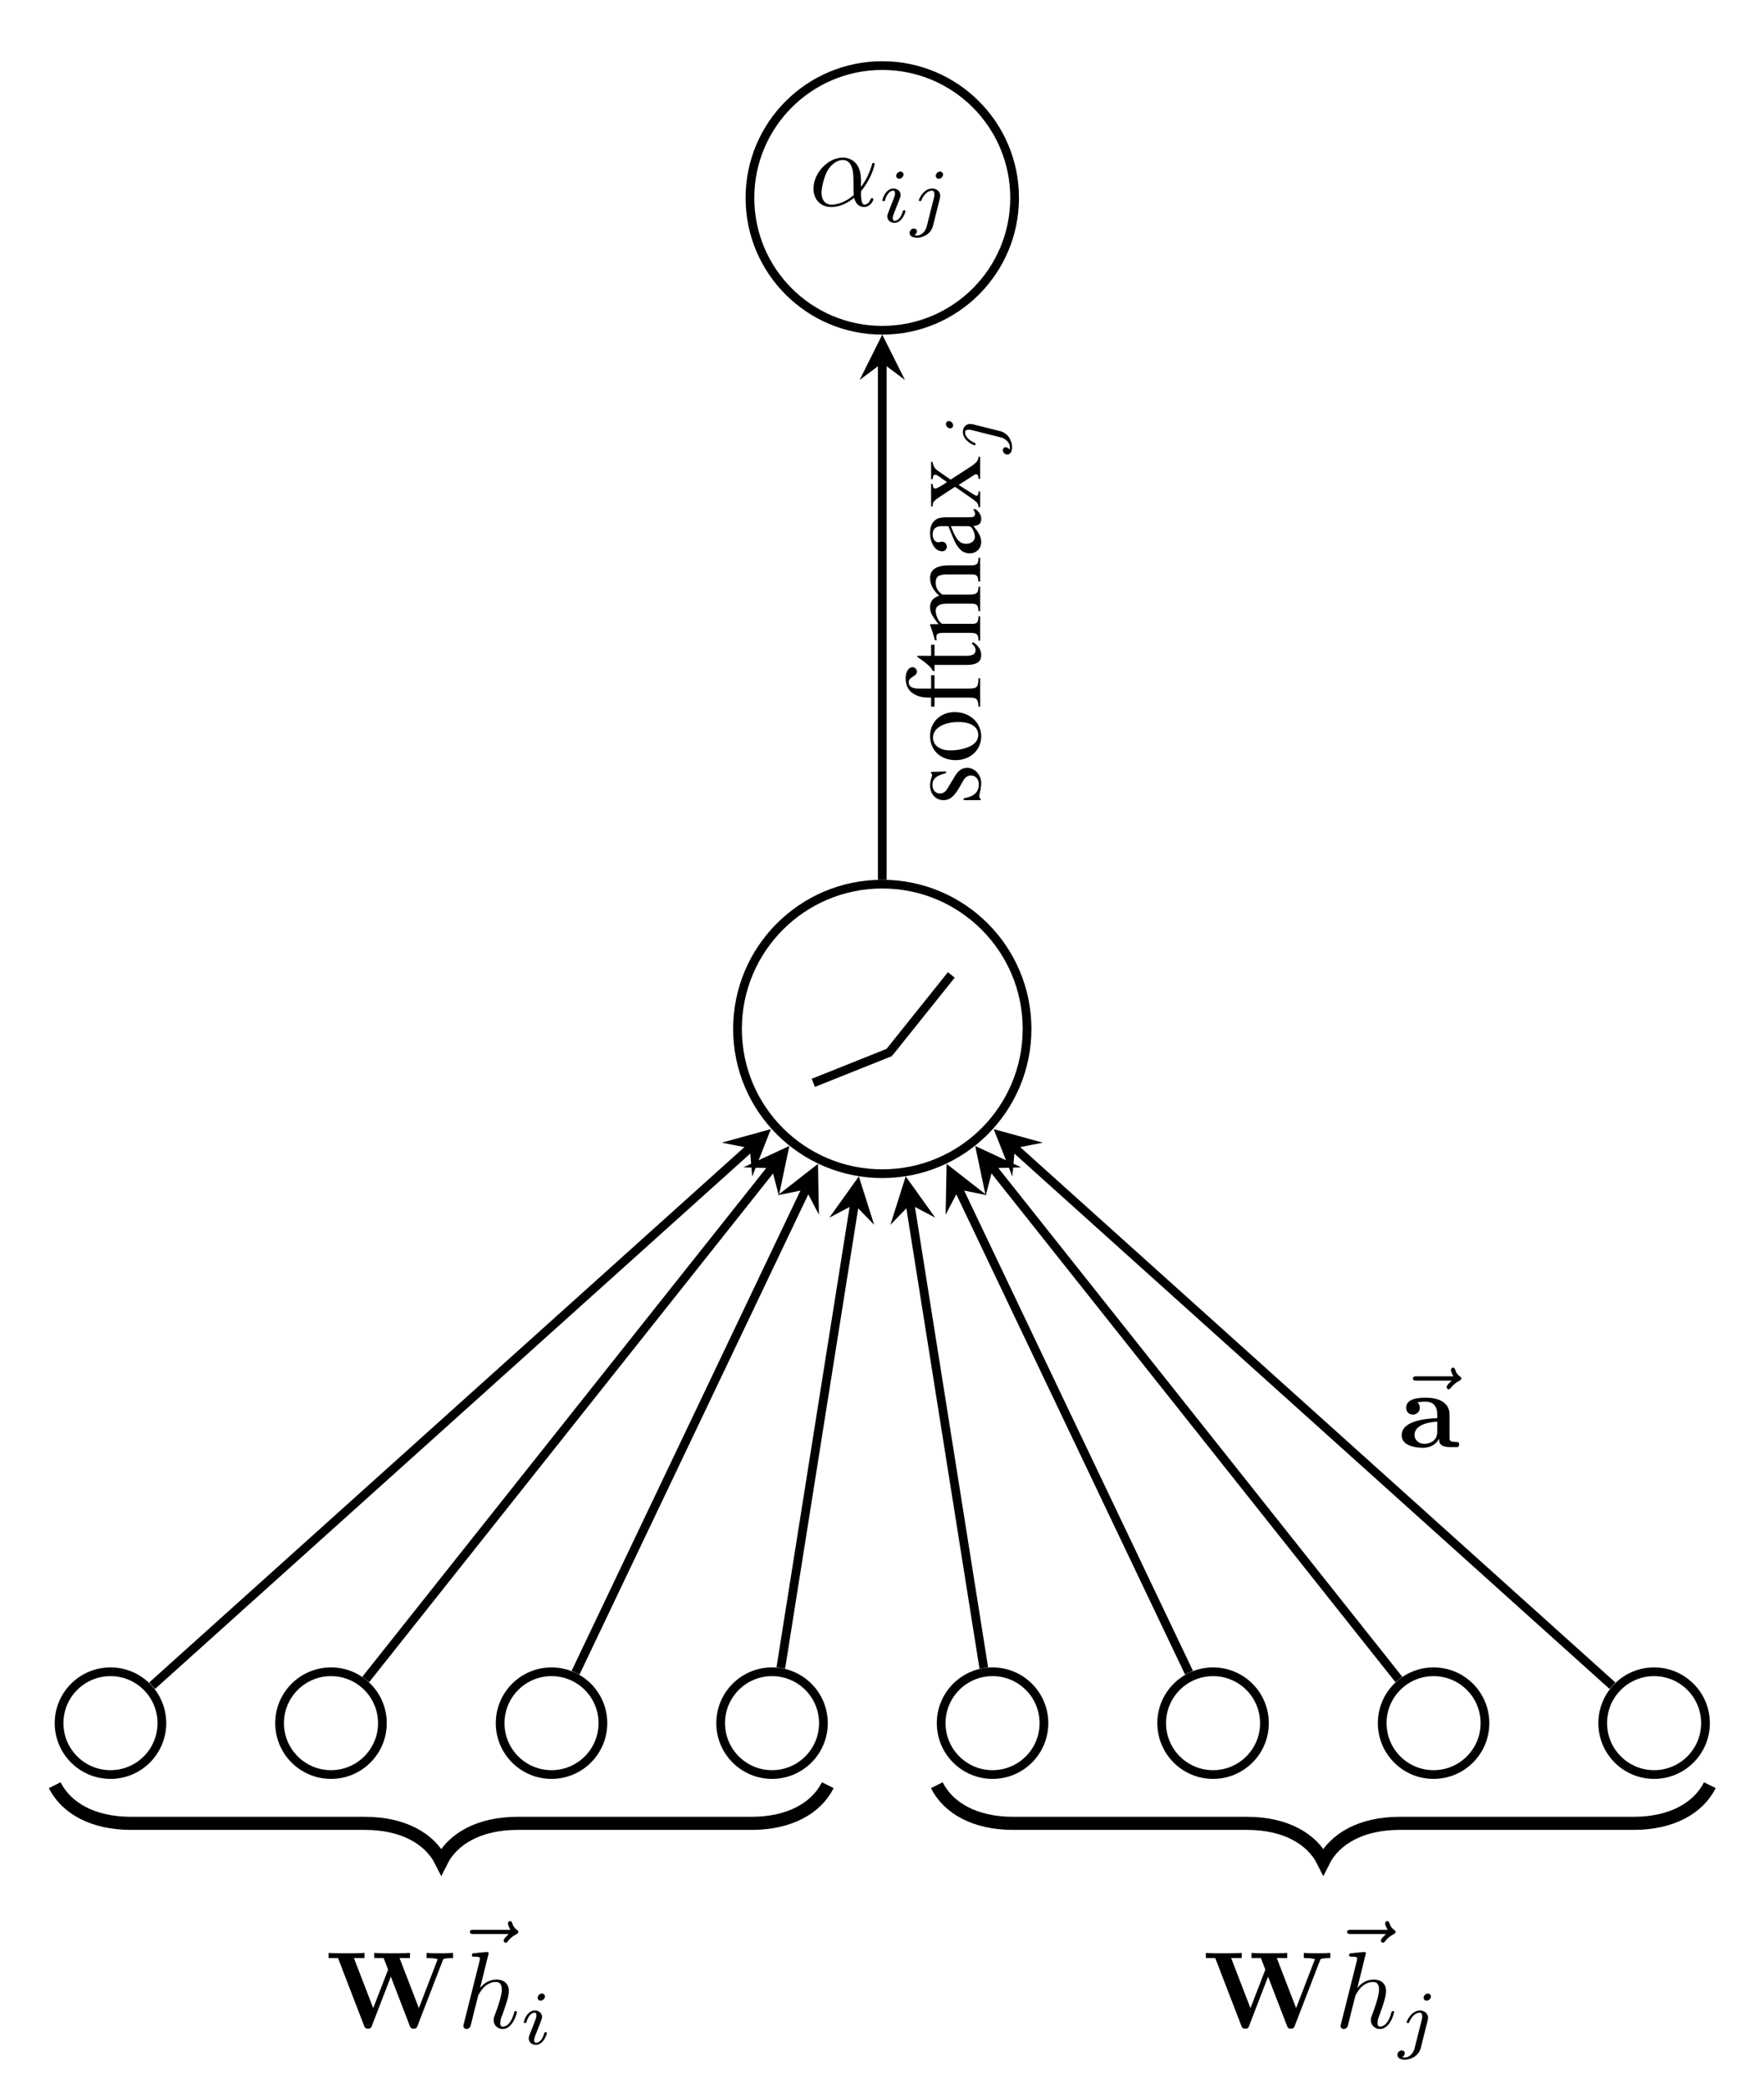 <svg xmlns="http://www.w3.org/2000/svg" xmlns:svg="http://www.w3.org/2000/svg" xmlns:xlink="http://www.w3.org/1999/xlink" id="svg211" width="214.943" height="254.425" version="1.2" viewBox="0 0 161.208 190.818"><defs id="defs70"><g id="g62"><symbol id="glyph0-0" overflow="visible"><path style="stroke:none" id="path2"/></symbol><symbol id="glyph0-1" overflow="visible"><path style="stroke:none" id="path5" d="M 4.75 -2.359 C 4.75 -3.922 3.828 -4.406 3.094 -4.406 C 1.719 -4.406 0.406 -2.984 0.406 -1.578 C 0.406 -0.641 1 0.109 2.031 0.109 C 2.656 0.109 3.375 -0.125 4.125 -0.734 C 4.25 -0.203 4.578 0.109 5.031 0.109 C 5.562 0.109 5.875 -0.438 5.875 -0.594 C 5.875 -0.672 5.812 -0.703 5.75 -0.703 C 5.688 -0.703 5.656 -0.672 5.625 -0.594 C 5.438 -0.109 5.078 -0.109 5.062 -0.109 C 4.75 -0.109 4.75 -0.891 4.75 -1.125 C 4.75 -1.328 4.75 -1.359 4.859 -1.469 C 5.797 -2.656 6 -3.812 6 -3.812 C 6 -3.844 5.984 -3.922 5.875 -3.922 C 5.781 -3.922 5.781 -3.891 5.734 -3.703 C 5.547 -3.078 5.219 -2.328 4.75 -1.734 Z M 4.094 -0.984 C 3.203 -0.219 2.438 -0.109 2.047 -0.109 C 1.453 -0.109 1.141 -0.562 1.141 -1.203 C 1.141 -1.688 1.406 -2.766 1.719 -3.266 C 2.188 -4 2.734 -4.188 3.078 -4.188 C 4.062 -4.188 4.062 -2.875 4.062 -2.109 C 4.062 -1.734 4.062 -1.156 4.094 -0.984 Z M 4.094 -0.984"/></symbol><symbol id="glyph0-2" overflow="visible"><path style="stroke:none" id="path8" d="M 5.359 -5.938 C 5.219 -5.797 4.891 -5.516 4.891 -5.344 C 4.891 -5.25 4.984 -5.141 5.078 -5.141 C 5.172 -5.141 5.219 -5.219 5.281 -5.281 C 5.391 -5.422 5.625 -5.703 6.062 -5.922 C 6.125 -5.969 6.234 -6.016 6.234 -6.125 C 6.234 -6.234 6.156 -6.281 6.094 -6.328 C 5.875 -6.484 5.766 -6.656 5.688 -6.891 C 5.656 -6.984 5.625 -7.125 5.484 -7.125 C 5.344 -7.125 5.281 -6.984 5.281 -6.906 C 5.281 -6.859 5.359 -6.547 5.516 -6.328 L 2.156 -6.328 C 2 -6.328 1.812 -6.328 1.812 -6.125 C 1.812 -5.938 2 -5.938 2.156 -5.938 Z M 5.359 -5.938"/></symbol><symbol id="glyph0-3" overflow="visible"><path style="stroke:none" id="path11" d="M 2.859 -6.812 C 2.859 -6.812 2.859 -6.922 2.734 -6.922 C 2.5 -6.922 1.781 -6.844 1.516 -6.812 C 1.438 -6.812 1.328 -6.797 1.328 -6.625 C 1.328 -6.5 1.422 -6.5 1.562 -6.5 C 2.047 -6.5 2.062 -6.438 2.062 -6.328 L 2.031 -6.125 L 0.594 -0.391 C 0.547 -0.25 0.547 -0.234 0.547 -0.172 C 0.547 0.062 0.75 0.109 0.844 0.109 C 1 0.109 1.156 -0.016 1.203 -0.156 L 1.391 -0.906 L 1.609 -1.797 C 1.672 -2.031 1.734 -2.25 1.781 -2.469 C 1.797 -2.531 1.891 -2.859 1.891 -2.922 C 1.922 -3.016 2.234 -3.562 2.578 -3.844 C 2.797 -4 3.094 -4.188 3.531 -4.188 C 3.953 -4.188 4.062 -3.844 4.062 -3.484 C 4.062 -2.953 3.688 -1.859 3.453 -1.25 C 3.375 -1.031 3.312 -0.906 3.312 -0.703 C 3.312 -0.234 3.672 0.109 4.141 0.109 C 5.078 0.109 5.438 -1.344 5.438 -1.422 C 5.438 -1.531 5.359 -1.531 5.328 -1.531 C 5.219 -1.531 5.219 -1.5 5.172 -1.344 C 5.031 -0.812 4.703 -0.109 4.156 -0.109 C 3.984 -0.109 3.922 -0.203 3.922 -0.438 C 3.922 -0.688 4 -0.922 4.094 -1.141 C 4.25 -1.578 4.703 -2.766 4.703 -3.344 C 4.703 -3.984 4.312 -4.406 3.562 -4.406 C 2.938 -4.406 2.453 -4.094 2.078 -3.641 Z M 2.859 -6.812"/></symbol><symbol id="glyph1-0" overflow="visible"><path style="stroke:none" id="path14"/></symbol><symbol id="glyph1-1" overflow="visible"><path style="stroke:none" id="path17" d="M 2.266 -4.359 C 2.266 -4.469 2.172 -4.625 1.984 -4.625 C 1.797 -4.625 1.594 -4.438 1.594 -4.234 C 1.594 -4.125 1.672 -3.969 1.875 -3.969 C 2.062 -3.969 2.266 -4.172 2.266 -4.359 Z M 0.844 -0.812 C 0.812 -0.719 0.781 -0.641 0.781 -0.516 C 0.781 -0.188 1.047 0.062 1.438 0.062 C 2.125 0.062 2.438 -0.891 2.438 -1 C 2.438 -1.094 2.344 -1.094 2.328 -1.094 C 2.234 -1.094 2.219 -1.047 2.188 -0.969 C 2.031 -0.406 1.734 -0.125 1.453 -0.125 C 1.312 -0.125 1.281 -0.219 1.281 -0.375 C 1.281 -0.531 1.328 -0.656 1.391 -0.812 C 1.469 -1 1.547 -1.188 1.609 -1.375 C 1.672 -1.547 1.938 -2.172 1.953 -2.266 C 1.984 -2.328 2 -2.406 2 -2.484 C 2 -2.812 1.719 -3.078 1.344 -3.078 C 0.641 -3.078 0.328 -2.125 0.328 -2 C 0.328 -1.922 0.422 -1.922 0.453 -1.922 C 0.547 -1.922 0.547 -1.953 0.578 -2.031 C 0.75 -2.625 1.062 -2.875 1.312 -2.875 C 1.422 -2.875 1.484 -2.828 1.484 -2.641 C 1.484 -2.469 1.453 -2.375 1.281 -1.938 Z M 0.844 -0.812"/></symbol><symbol id="glyph1-2" overflow="visible"><path style="stroke:none" id="path20" d="M 3.062 -4.359 C 3.062 -4.469 2.969 -4.625 2.781 -4.625 C 2.578 -4.625 2.391 -4.422 2.391 -4.234 C 2.391 -4.125 2.469 -3.969 2.672 -3.969 C 2.859 -3.969 3.062 -4.156 3.062 -4.359 Z M 1.578 0.344 C 1.469 0.828 1.094 1.219 0.688 1.219 C 0.594 1.219 0.516 1.219 0.438 1.188 C 0.609 1.094 0.672 0.938 0.672 0.828 C 0.672 0.656 0.531 0.578 0.391 0.578 C 0.188 0.578 0 0.766 0 0.984 C 0 1.25 0.266 1.422 0.688 1.422 C 1.109 1.422 1.922 1.172 2.141 0.328 L 2.766 -2.172 C 2.781 -2.25 2.797 -2.312 2.797 -2.422 C 2.797 -2.797 2.469 -3.078 2.062 -3.078 C 1.281 -3.078 0.844 -2.109 0.844 -2 C 0.844 -1.922 0.938 -1.922 0.953 -1.922 C 1.031 -1.922 1.047 -1.938 1.094 -2.047 C 1.266 -2.453 1.625 -2.875 2.031 -2.875 C 2.203 -2.875 2.266 -2.766 2.266 -2.531 C 2.266 -2.453 2.266 -2.359 2.25 -2.328 Z M 1.578 0.344"/></symbol><symbol id="glyph2-0" overflow="visible"><path style="stroke:none" id="path23"/></symbol><symbol id="glyph2-1" overflow="visible"><path style="stroke:none" id="path26" d="M 3.734 -0.766 C 3.734 -0.453 3.734 0 4.766 0 L 5.25 0 C 5.438 0 5.562 0 5.562 -0.234 C 5.562 -0.469 5.438 -0.469 5.297 -0.469 C 4.688 -0.484 4.688 -0.609 4.688 -0.844 L 4.688 -2.984 C 4.688 -3.875 3.984 -4.516 2.5 -4.516 C 1.938 -4.516 0.719 -4.469 0.719 -3.594 C 0.719 -3.156 1.062 -2.969 1.328 -2.969 C 1.641 -2.969 1.969 -3.188 1.969 -3.594 C 1.969 -3.891 1.781 -4.062 1.75 -4.094 C 2.031 -4.141 2.344 -4.156 2.469 -4.156 C 3.203 -4.156 3.562 -3.734 3.562 -2.984 L 3.562 -2.641 C 2.844 -2.609 0.312 -2.516 0.312 -1.078 C 0.312 -0.125 1.562 0.062 2.25 0.062 C 3.047 0.062 3.516 -0.344 3.734 -0.766 Z M 3.562 -2.328 L 3.562 -1.391 C 3.562 -0.422 2.641 -0.297 2.391 -0.297 C 1.891 -0.297 1.484 -0.641 1.484 -1.094 C 1.484 -2.156 3.062 -2.297 3.562 -2.328 Z M 3.562 -2.328"/></symbol><symbol id="glyph2-2" overflow="visible"><path style="stroke:none" id="path29" d="M 10.656 -6.125 C 10.719 -6.297 10.719 -6.312 11.031 -6.344 C 11.234 -6.375 11.438 -6.375 11.609 -6.375 L 11.609 -6.844 C 11.328 -6.828 10.984 -6.812 10.531 -6.812 C 10.156 -6.812 9.547 -6.812 9.188 -6.844 L 9.188 -6.375 C 9.438 -6.375 9.906 -6.375 10.203 -6.266 L 8.484 -1.797 L 6.719 -6.375 L 7.672 -6.375 L 7.672 -6.844 C 7.297 -6.812 6.359 -6.812 5.938 -6.812 C 5.547 -6.812 4.75 -6.812 4.406 -6.844 L 4.406 -6.375 L 5.266 -6.375 L 5.672 -5.312 L 4.312 -1.797 L 2.547 -6.375 L 3.516 -6.375 L 3.516 -6.844 C 3.125 -6.812 2.188 -6.812 1.766 -6.812 C 1.375 -6.812 0.594 -6.812 0.234 -6.844 L 0.234 -6.375 L 1.094 -6.375 L 3.484 -0.172 C 3.547 -0.016 3.594 0.078 3.844 0.078 C 4.094 0.078 4.125 -0.016 4.188 -0.172 L 5.922 -4.672 L 7.656 -0.172 C 7.719 -0.016 7.75 0.078 8 0.078 C 8.25 0.078 8.297 -0.016 8.359 -0.172 Z M 10.656 -6.125"/></symbol><symbol id="glyph3-0" overflow="visible"><path style="stroke:none" id="path32"/></symbol><symbol id="glyph3-1" overflow="visible"><path style="stroke:none" id="path35" d="M -3.125 -3.141 L -4.484 -3.094 L -4.484 -2.984 L -4.469 -2.969 C -4.391 -2.875 -4.391 -2.875 -4.391 -2.828 C -4.391 -2.766 -4.406 -2.672 -4.453 -2.562 C -4.531 -2.344 -4.578 -2.125 -4.578 -1.859 C -4.578 -1.078 -4.062 -0.516 -3.344 -0.516 C -2.797 -0.516 -2.391 -0.828 -1.906 -1.672 L -1.578 -2.25 C -1.391 -2.609 -1.141 -2.766 -0.844 -2.766 C -0.406 -2.766 -0.125 -2.453 -0.125 -1.938 C -0.125 -1.609 -0.25 -1.297 -0.469 -1.109 C -0.719 -0.891 -0.953 -0.812 -1.516 -0.672 L -1.516 -0.516 L 0.047 -0.516 L 0.047 -0.641 C -0.062 -0.719 -0.078 -0.75 -0.078 -0.875 C -0.078 -0.969 -0.062 -1.109 0 -1.328 C 0.062 -1.609 0.094 -1.891 0.094 -2.062 C 0.094 -2.828 -0.484 -3.469 -1.172 -3.469 C -1.672 -3.469 -2 -3.234 -2.359 -2.625 L -3 -1.562 C -3.156 -1.281 -3.406 -1.125 -3.672 -1.125 C -4.078 -1.125 -4.359 -1.438 -4.359 -1.891 C -4.359 -2.469 -4.016 -2.766 -3.125 -2.984 Z M -3.125 -3.141"/></symbol><symbol id="glyph3-2" overflow="visible"><path style="stroke:none" id="path38" d="M -4.578 -2.5 C -4.578 -1.203 -3.625 -0.297 -2.25 -0.297 C -0.906 -0.297 0.094 -1.219 0.094 -2.469 C 0.094 -3.734 -0.953 -4.688 -2.328 -4.688 C -3.641 -4.688 -4.578 -3.766 -4.578 -2.5 Z M -4.312 -2.359 C -4.312 -3.203 -3.344 -3.781 -1.984 -3.781 C -0.859 -3.781 -0.172 -3.344 -0.172 -2.594 C -0.172 -2.203 -0.422 -1.828 -0.812 -1.625 C -1.328 -1.344 -2.031 -1.188 -2.734 -1.188 C -3.688 -1.188 -4.312 -1.656 -4.312 -2.359 Z M -4.312 -2.359"/></symbol><symbol id="glyph3-3" overflow="visible"><path style="stroke:none" id="path41" d="M -4.484 -3.078 L -4.484 -1.859 L -5.641 -1.859 C -6.219 -1.859 -6.531 -2.047 -6.531 -2.422 C -6.531 -2.625 -6.438 -2.766 -6.141 -2.953 C -5.875 -3.109 -5.781 -3.234 -5.781 -3.406 C -5.781 -3.625 -5.969 -3.812 -6.188 -3.812 C -6.547 -3.812 -6.812 -3.375 -6.812 -2.781 C -6.812 -2.156 -6.547 -1.641 -6.078 -1.375 C -5.641 -1.109 -5.281 -1.031 -4.484 -1.031 L -4.484 -0.203 L -4.172 -0.203 L -4.172 -1.031 L -1.031 -1.031 C -0.312 -1.031 -0.188 -0.922 -0.156 -0.203 L 0 -0.203 L 0 -2.797 L -0.156 -2.797 C -0.172 -1.969 -0.297 -1.859 -1.031 -1.859 L -4.172 -1.859 L -4.172 -3.078 Z M -4.484 -3.078"/></symbol><symbol id="glyph3-4" overflow="visible"><path style="stroke:none" id="path44" d="M -4.484 -2.547 L -4.484 -1.531 L -5.641 -1.531 C -5.734 -1.531 -5.766 -1.531 -5.766 -1.469 C -5.688 -1.391 -5.594 -1.328 -5.5 -1.266 C -4.938 -0.891 -4.469 -0.453 -4.422 -0.297 C -4.359 -0.188 -4.281 -0.125 -4.234 -0.125 C -4.203 -0.125 -4.188 -0.141 -4.172 -0.172 L -4.172 -0.703 L -1.172 -0.703 C -0.328 -0.703 0.094 -1 0.094 -1.578 C 0.094 -2.078 -0.141 -2.453 -0.656 -2.781 L -0.766 -2.656 C -0.516 -2.438 -0.422 -2.266 -0.422 -2.047 C -0.422 -1.688 -0.688 -1.531 -1.312 -1.531 L -4.172 -1.531 L -4.172 -2.547 Z M -4.484 -2.547"/></symbol><symbol id="glyph3-5" overflow="visible"><path style="stroke:none" id="path47" d="M -3.969 -0.188 C -4 -0.312 -4 -0.406 -4 -0.516 C -4 -0.766 -3.844 -0.859 -3.375 -0.859 L -0.844 -0.859 C -0.312 -0.859 -0.156 -0.719 -0.156 -0.156 L 0 -0.156 L 0 -2.375 L -0.156 -2.375 C -0.172 -1.844 -0.281 -1.688 -0.672 -1.688 L -3.484 -1.688 C -3.5 -1.688 -3.594 -1.781 -3.672 -1.844 C -3.891 -2.094 -4.062 -2.516 -4.062 -2.875 C -4.062 -3.312 -3.719 -3.531 -3.016 -3.531 L -0.859 -3.531 C -0.297 -3.531 -0.188 -3.422 -0.156 -2.844 L 0 -2.844 L 0 -5.078 L -0.156 -5.078 C -0.156 -4.516 -0.328 -4.359 -0.953 -4.359 L -3.453 -4.359 C -3.891 -4.672 -4.062 -5 -4.062 -5.453 C -4.062 -6.016 -3.797 -6.203 -2.969 -6.203 L -0.875 -6.203 C -0.297 -6.203 -0.219 -6.125 -0.156 -5.547 L 0 -5.547 L 0 -7.719 L -0.156 -7.719 L -0.172 -7.469 C -0.188 -7.172 -0.375 -7.031 -0.75 -7.031 L -2.812 -7.031 C -3.984 -7.031 -4.578 -6.656 -4.578 -5.875 C -4.578 -5.297 -4.328 -4.797 -3.75 -4.25 C -4.312 -4.078 -4.578 -3.734 -4.578 -3.203 C -4.578 -2.766 -4.453 -2.484 -3.812 -1.656 L -4.562 -1.656 L -4.578 -1.578 C -4.391 -1.078 -4.281 -0.734 -4.141 -0.188 Z M -3.969 -0.188"/></symbol><symbol id="glyph3-6" overflow="visible"><path style="stroke:none" id="path50" d="M -0.656 -4.406 C -0.516 -4.234 -0.469 -4.109 -0.469 -3.969 C -0.469 -3.734 -0.609 -3.672 -1.047 -3.672 L -2.984 -3.672 C -3.516 -3.672 -3.797 -3.625 -4.031 -3.469 C -4.391 -3.25 -4.578 -2.828 -4.578 -2.234 C -4.578 -1.297 -4.094 -0.562 -3.469 -0.562 C -3.234 -0.562 -3.047 -0.75 -3.047 -0.984 C -3.047 -1.219 -3.234 -1.438 -3.453 -1.438 C -3.5 -1.438 -3.547 -1.422 -3.625 -1.422 C -3.703 -1.391 -3.781 -1.391 -3.859 -1.391 C -4.125 -1.391 -4.344 -1.703 -4.344 -2.109 C -4.344 -2.594 -4.062 -2.859 -3.516 -2.859 L -2.906 -2.859 C -2.297 -1.328 -2.219 -1.156 -1.828 -0.734 C -1.641 -0.516 -1.297 -0.375 -0.969 -0.375 C -0.344 -0.375 0.094 -0.812 0.094 -1.422 C 0.094 -1.859 -0.109 -2.266 -0.625 -2.875 C -0.109 -2.922 0.094 -3.094 0.094 -3.516 C 0.094 -3.844 -0.016 -4.062 -0.406 -4.406 Z M -1.219 -2.859 C -0.922 -2.859 -0.828 -2.812 -0.703 -2.609 C -0.562 -2.359 -0.484 -2.078 -0.484 -1.875 C -0.484 -1.531 -0.812 -1.25 -1.25 -1.25 L -1.281 -1.25 C -1.875 -1.25 -2.234 -1.656 -2.672 -2.859 Z M -1.219 -2.859"/></symbol><symbol id="glyph3-7" overflow="visible"><path style="stroke:none" id="path53" d="M 0 -2.766 L 0 -4.781 L -0.156 -4.781 C -0.156 -4.469 -0.312 -4.266 -0.75 -3.953 L -2.703 -2.688 L -3.891 -3.516 C -4.172 -3.703 -4.328 -4 -4.344 -4.312 L -4.484 -4.312 L -4.484 -2.734 L -4.344 -2.734 C -4.312 -3.047 -4.25 -3.141 -4.109 -3.141 C -4 -3.141 -3.781 -3.016 -3.469 -2.766 C -3.406 -2.719 -3.234 -2.609 -3.031 -2.469 L -3.234 -2.328 C -3.656 -2.047 -3.984 -1.875 -4.109 -1.875 C -4.25 -1.875 -4.328 -2 -4.344 -2.297 L -4.484 -2.297 L -4.484 -0.234 L -4.344 -0.234 L -4.344 -0.328 C -4.344 -0.625 -4.203 -0.781 -3.734 -1.094 L -2.297 -2.031 L -0.656 -0.891 C -0.25 -0.594 -0.172 -0.5 -0.156 -0.172 L 0 -0.172 L 0 -1.609 L -0.156 -1.609 C -0.156 -1.328 -0.203 -1.219 -0.328 -1.219 C -0.391 -1.219 -0.531 -1.281 -0.734 -1.422 L -1.969 -2.203 L -0.562 -3.109 C -0.516 -3.156 -0.453 -3.172 -0.391 -3.172 C -0.203 -3.172 -0.172 -3.094 -0.156 -2.766 Z M 0 -2.766"/></symbol><symbol id="glyph4-0" overflow="visible"><path style="stroke:none" id="path56"/></symbol><symbol id="glyph4-1" overflow="visible"><path style="stroke:none" id="path59" d="M -4.359 -3.062 C -4.469 -3.062 -4.625 -2.969 -4.625 -2.781 C -4.625 -2.578 -4.422 -2.391 -4.234 -2.391 C -4.125 -2.391 -3.969 -2.469 -3.969 -2.672 C -3.969 -2.859 -4.156 -3.062 -4.359 -3.062 Z M 0.344 -1.578 C 0.828 -1.469 1.219 -1.094 1.219 -0.688 C 1.219 -0.594 1.219 -0.516 1.188 -0.438 C 1.094 -0.609 0.938 -0.672 0.828 -0.672 C 0.656 -0.672 0.578 -0.531 0.578 -0.391 C 0.578 -0.188 0.766 0 0.984 0 C 1.25 0 1.422 -0.266 1.422 -0.688 C 1.422 -1.109 1.172 -1.922 0.328 -2.141 L -2.172 -2.766 C -2.25 -2.781 -2.312 -2.797 -2.422 -2.797 C -2.797 -2.797 -3.078 -2.469 -3.078 -2.062 C -3.078 -1.281 -2.109 -0.844 -2 -0.844 C -1.922 -0.844 -1.922 -0.938 -1.922 -0.953 C -1.922 -1.031 -1.938 -1.047 -2.047 -1.094 C -2.453 -1.266 -2.875 -1.625 -2.875 -2.031 C -2.875 -2.203 -2.766 -2.266 -2.531 -2.266 C -2.453 -2.266 -2.359 -2.266 -2.328 -2.25 Z M 0.344 -1.578"/></symbol></g><clipPath id="clip1"><path id="path64" d="M 135 141 L 161.207 141 L 161.207 174 L 135 174 Z M 135 141"/></clipPath><clipPath id="clip2"><path id="path67" d="M 68 146 L 161.207 146 L 161.207 188 L 68 188 Z M 68 146"/></clipPath></defs><g id="surface2469"><path style="fill:none;stroke-width:.797;stroke-linecap:butt;stroke-linejoin:miter;stroke:#000;stroke-opacity:1;stroke-miterlimit:10" id="path72" d="M 4.696 0 C 4.696 2.594 2.595 4.696 0.001 4.696 C -2.593 4.696 -4.698 2.594 -4.698 0 C -4.698 -2.593 -2.593 -4.695 0.001 -4.695 C 2.595 -4.695 4.696 -2.593 4.696 0 Z M 4.696 0" transform="matrix(1,0,0,-1,10.097,157.465)"/><path style="fill:none;stroke-width:.797;stroke-linecap:butt;stroke-linejoin:miter;stroke:#000;stroke-opacity:1;stroke-miterlimit:10" id="path74" d="M 24.849 0 C 24.849 2.594 22.747 4.696 20.153 4.696 C 17.56 4.696 15.454 2.594 15.454 0 C 15.454 -2.593 17.56 -4.695 20.153 -4.695 C 22.747 -4.695 24.849 -2.593 24.849 0 Z M 24.849 0" transform="matrix(1,0,0,-1,10.097,157.465)"/><path style="fill:none;stroke-width:.797;stroke-linecap:butt;stroke-linejoin:miter;stroke:#000;stroke-opacity:1;stroke-miterlimit:10" id="path76" d="M 45.001 0 C 45.001 2.594 42.899 4.696 40.306 4.696 C 37.712 4.696 35.61 2.594 35.61 0 C 35.61 -2.593 37.712 -4.695 40.306 -4.695 C 42.899 -4.695 45.001 -2.593 45.001 0 Z M 45.001 0" transform="matrix(1,0,0,-1,10.097,157.465)"/><path style="fill:none;stroke-width:.797;stroke-linecap:butt;stroke-linejoin:miter;stroke:#000;stroke-opacity:1;stroke-miterlimit:10" id="path78" d="M 65.153 0 C 65.153 2.594 63.052 4.696 60.458 4.696 C 57.864 4.696 55.763 2.594 55.763 0 C 55.763 -2.593 57.864 -4.695 60.458 -4.695 C 63.052 -4.695 65.153 -2.593 65.153 0 Z M 65.153 0" transform="matrix(1,0,0,-1,10.097,157.465)"/><path style="fill:none;stroke-width:.797;stroke-linecap:butt;stroke-linejoin:miter;stroke:#000;stroke-opacity:1;stroke-miterlimit:10" id="path80" d="M 85.306 0 C 85.306 2.594 83.204 4.696 80.61 4.696 C 78.017 4.696 75.915 2.594 75.915 0 C 75.915 -2.593 78.017 -4.695 80.61 -4.695 C 83.204 -4.695 85.306 -2.593 85.306 0 Z M 85.306 0" transform="matrix(1,0,0,-1,10.097,157.465)"/><path style="fill:none;stroke-width:.797;stroke-linecap:butt;stroke-linejoin:miter;stroke:#000;stroke-opacity:1;stroke-miterlimit:10" id="path82" d="M 105.458 0 C 105.458 2.594 103.357 4.696 100.763 4.696 C 98.169 4.696 96.067 2.594 96.067 0 C 96.067 -2.593 98.169 -4.695 100.763 -4.695 C 103.357 -4.695 105.458 -2.593 105.458 0 Z M 105.458 0" transform="matrix(1,0,0,-1,10.097,157.465)"/><path style="fill:none;stroke-width:.797;stroke-linecap:butt;stroke-linejoin:miter;stroke:#000;stroke-opacity:1;stroke-miterlimit:10" id="path84" d="M 125.61 0 C 125.61 2.594 123.509 4.696 120.915 4.696 C 118.321 4.696 116.22 2.594 116.22 0 C 116.22 -2.593 118.321 -4.695 120.915 -4.695 C 123.509 -4.695 125.61 -2.593 125.61 0 Z M 125.61 0" transform="matrix(1,0,0,-1,10.097,157.465)"/><g id="g88" clip-path="url(#clip1)" clip-rule="nonzero"><path style="fill:none;stroke-width:.797;stroke-linecap:butt;stroke-linejoin:miter;stroke:#000;stroke-opacity:1;stroke-miterlimit:10" id="path86" d="M 145.763 0 C 145.763 2.594 143.661 4.696 141.067 4.696 C 138.474 4.696 136.372 2.594 136.372 0 C 136.372 -2.593 138.474 -4.695 141.067 -4.695 C 143.661 -4.695 145.763 -2.593 145.763 0 Z M 145.763 0" transform="matrix(1,0,0,-1,10.097,157.465)"/></g><path style="fill:none;stroke-width:.797;stroke-linecap:butt;stroke-linejoin:miter;stroke:#000;stroke-opacity:1;stroke-miterlimit:10" id="path90" d="M 83.763 63.442 C 83.763 70.75 77.841 76.672 70.532 76.672 C 63.228 76.672 57.302 70.75 57.302 63.442 C 57.302 56.137 63.228 50.211 70.532 50.211 C 77.841 50.211 83.763 56.137 83.763 63.442 Z M 83.763 63.442" transform="matrix(1,0,0,-1,10.097,157.465)"/><path style="fill:none;stroke-width:.797;stroke-linecap:butt;stroke-linejoin:miter;stroke:#000;stroke-opacity:1;stroke-miterlimit:10" id="path92" d="M 0.002 -2.833 L 7.088 -0.001" transform="matrix(1,0,0,-1,74.323,96.12)"/><path style="fill:none;stroke-width:.797;stroke-linecap:butt;stroke-linejoin:miter;stroke:#000;stroke-opacity:1;stroke-miterlimit:10" id="path94" d="M 6.943 -0.056 L 12.615 7.03" transform="matrix(1,0,0,-1,74.323,96.12)"/><path style="fill:none;stroke-width:.797;stroke-linecap:butt;stroke-linejoin:miter;stroke:#000;stroke-opacity:1;stroke-miterlimit:10" id="path96" d="M 82.626 139.379 C 82.626 146.059 77.212 151.473 70.532 151.473 C 63.853 151.473 58.439 146.059 58.439 139.379 C 58.439 132.7 63.853 127.286 70.532 127.286 C 77.212 127.286 82.626 132.7 82.626 139.379 Z M 82.626 139.379" transform="matrix(1,0,0,-1,10.097,157.465)"/><g style="fill:#000;fill-opacity:1" id="g100"><use id="use98" x="73.935" y="18.808" xlink:href="#glyph0-1"/></g><g style="fill:#000;fill-opacity:1" id="g106"><use id="use102" x="80.308" y="20.302" xlink:href="#glyph1-1"/><use id="use104" x="83.126" y="20.302" xlink:href="#glyph1-2"/></g><path style="fill:none;stroke-width:.797;stroke-linecap:butt;stroke-linejoin:miter;stroke:#000;stroke-opacity:1;stroke-miterlimit:10" id="path108" d="M 3.806 3.422 L 58.419 52.543" transform="matrix(1,0,0,-1,10.097,157.465)"/><path style="stroke:none;fill-rule:nonzero;fill:#000;fill-opacity:1" id="path110" d="M 70.449 103.18 L 65.961 104.418 L 68.516 104.922 L 68.746 107.512"/><path style="fill:none;stroke-width:.797;stroke-linecap:butt;stroke-linejoin:miter;stroke:#000;stroke-opacity:1;stroke-miterlimit:10" id="path112" d="M 23.329 3.996 L 60.427 50.715" transform="matrix(1,0,0,-1,10.097,157.465)"/><path style="stroke:none;fill-rule:nonzero;fill:#000;fill-opacity:1" id="path114" d="M 72.137 104.719 L 67.93 106.676 L 70.523 106.75 L 71.18 109.262"/><path style="fill:none;stroke-width:.797;stroke-linecap:butt;stroke-linejoin:miter;stroke:#000;stroke-opacity:1;stroke-miterlimit:10" id="path116" d="M 42.501 4.61 L 63.54 48.766" transform="matrix(1,0,0,-1,10.097,157.465)"/><path style="stroke:none;fill-rule:nonzero;fill:#000;fill-opacity:1" id="path118" d="M 74.754 106.355 L 71.09 109.215 L 73.637 108.699 L 74.84 111"/><path style="fill:none;stroke-width:.797;stroke-linecap:butt;stroke-linejoin:miter;stroke:#000;stroke-opacity:1;stroke-miterlimit:10" id="path120" d="M 61.259 5.039 L 67.985 47.403" transform="matrix(1,0,0,-1,10.097,157.465)"/><path style="stroke:none;fill-rule:nonzero;fill:#000;fill-opacity:1" id="path122" d="M 78.488 107.5 L 75.789 111.273 L 78.082 110.062 L 79.887 111.926"/><path style="fill:none;stroke-width:.797;stroke-linecap:butt;stroke-linejoin:miter;stroke:#000;stroke-opacity:1;stroke-miterlimit:10" id="path124" d="M 79.81 5.039 L 73.079 47.403" transform="matrix(1,0,0,-1,10.097,157.465)"/><path style="stroke:none;fill-rule:nonzero;fill:#000;fill-opacity:1" id="path126" d="M 82.77 107.5 L 81.371 111.926 L 83.176 110.062 L 85.469 111.273"/><path style="fill:none;stroke-width:.797;stroke-linecap:butt;stroke-linejoin:miter;stroke:#000;stroke-opacity:1;stroke-miterlimit:10" id="path128" d="M 98.564 4.61 L 77.528 48.766" transform="matrix(1,0,0,-1,10.097,157.465)"/><path style="stroke:none;fill-rule:nonzero;fill:#000;fill-opacity:1" id="path130" d="M 86.508 106.355 L 86.418 111 L 87.625 108.699 L 90.168 109.215"/><path style="fill:none;stroke-width:.797;stroke-linecap:butt;stroke-linejoin:miter;stroke:#000;stroke-opacity:1;stroke-miterlimit:10" id="path132" d="M 117.739 3.996 L 80.642 50.715" transform="matrix(1,0,0,-1,10.097,157.465)"/><path style="stroke:none;fill-rule:nonzero;fill:#000;fill-opacity:1" id="path134" d="M 89.121 104.719 L 90.078 109.262 L 90.738 106.75 L 93.332 106.676"/><path style="fill:none;stroke-width:.797;stroke-linecap:butt;stroke-linejoin:miter;stroke:#000;stroke-opacity:1;stroke-miterlimit:10" id="path136" d="M 137.263 3.422 L 82.649 52.543" transform="matrix(1,0,0,-1,10.097,157.465)"/><path style="stroke:none;fill-rule:nonzero;fill:#000;fill-opacity:1" id="path138" d="M 90.812 103.18 L 92.516 107.512 L 92.746 104.922 L 95.301 104.418"/><g style="fill:#000;fill-opacity:1" id="g142"><use id="use140" x="127.312" y="132.1" xlink:href="#glyph0-2"/></g><g style="fill:#000;fill-opacity:1" id="g146"><use id="use144" x="127.784" y="132.239" xlink:href="#glyph2-1"/></g><path style="fill:none;stroke-width:.797;stroke-linecap:butt;stroke-linejoin:miter;stroke:#000;stroke-opacity:1;stroke-miterlimit:10" id="path148" d="M 70.532 77.071 L 70.532 124.297" transform="matrix(1,0,0,-1,10.097,157.465)"/><path style="stroke:none;fill-rule:nonzero;fill:#000;fill-opacity:1" id="path150" d="M 80.629 30.578 L 78.559 34.723 L 80.629 33.168 L 82.703 34.723"/><g style="fill:#000;fill-opacity:1" id="g166"><use id="use152" x="89.576" y="73.636" xlink:href="#glyph3-1"/><use id="use154" x="89.576" y="69.761" xlink:href="#glyph3-2"/><use id="use156" x="89.576" y="64.779" xlink:href="#glyph3-3"/><use id="use158" x="89.576" y="61.462" xlink:href="#glyph3-4"/><use id="use160" x="89.576" y="58.692" xlink:href="#glyph3-5"/><use id="use162" x="89.576" y="50.941" xlink:href="#glyph3-6"/><use id="use164" x="89.576" y="46.518" xlink:href="#glyph3-7"/></g><g style="fill:#000;fill-opacity:1" id="g170"><use id="use168" x="91.07" y="41.537" xlink:href="#glyph4-1"/></g><path style="fill:none;stroke-width:1.196;stroke-linecap:butt;stroke-linejoin:miter;stroke:#000;stroke-opacity:1;stroke-miterlimit:10" id="path172" d="M -5.097 -5.668 C -4.05 -7.761 -1.608 -9.156 1.88 -9.156 L 23.255 -9.156 C 26.743 -9.156 29.181 -10.55 30.228 -12.644 C 31.274 -10.55 33.716 -9.156 37.204 -9.156 L 58.579 -9.156 C 62.064 -9.156 64.505 -7.761 65.552 -5.668" transform="matrix(1,0,0,-1,10.097,157.465)"/><g style="fill:#000;fill-opacity:1" id="g176"><use id="use174" x="29.795" y="185.303" xlink:href="#glyph2-2"/></g><g style="fill:#000;fill-opacity:1" id="g180"><use id="use178" x="41.135" y="182.674" xlink:href="#glyph0-2"/></g><g style="fill:#000;fill-opacity:1" id="g184"><use id="use182" x="41.799" y="185.303" xlink:href="#glyph0-3"/></g><g style="fill:#000;fill-opacity:1" id="g188"><use id="use186" x="47.539" y="186.797" xlink:href="#glyph1-1"/></g><g id="g192" clip-path="url(#clip2)" clip-rule="nonzero"><path style="fill:none;stroke-width:1.196;stroke-linecap:butt;stroke-linejoin:miter;stroke:#000;stroke-opacity:1;stroke-miterlimit:10" id="path190" d="M 75.517 -5.668 C 76.56 -7.761 79.001 -9.156 82.489 -9.156 L 103.864 -9.156 C 107.353 -9.156 109.794 -10.55 110.837 -12.644 C 111.884 -10.55 114.325 -9.156 117.814 -9.156 L 139.189 -9.156 C 142.673 -9.156 145.114 -7.761 146.161 -5.668" transform="matrix(1,0,0,-1,10.097,157.465)"/></g><g style="fill:#000;fill-opacity:1" id="g196"><use id="use194" x="109.964" y="185.303" xlink:href="#glyph2-2"/></g><g style="fill:#000;fill-opacity:1" id="g200"><use id="use198" x="121.303" y="182.674" xlink:href="#glyph0-2"/></g><g style="fill:#000;fill-opacity:1" id="g204"><use id="use202" x="121.967" y="185.303" xlink:href="#glyph0-3"/></g><g style="fill:#000;fill-opacity:1" id="g208"><use id="use206" x="127.707" y="186.797" xlink:href="#glyph1-2"/></g></g></svg>
